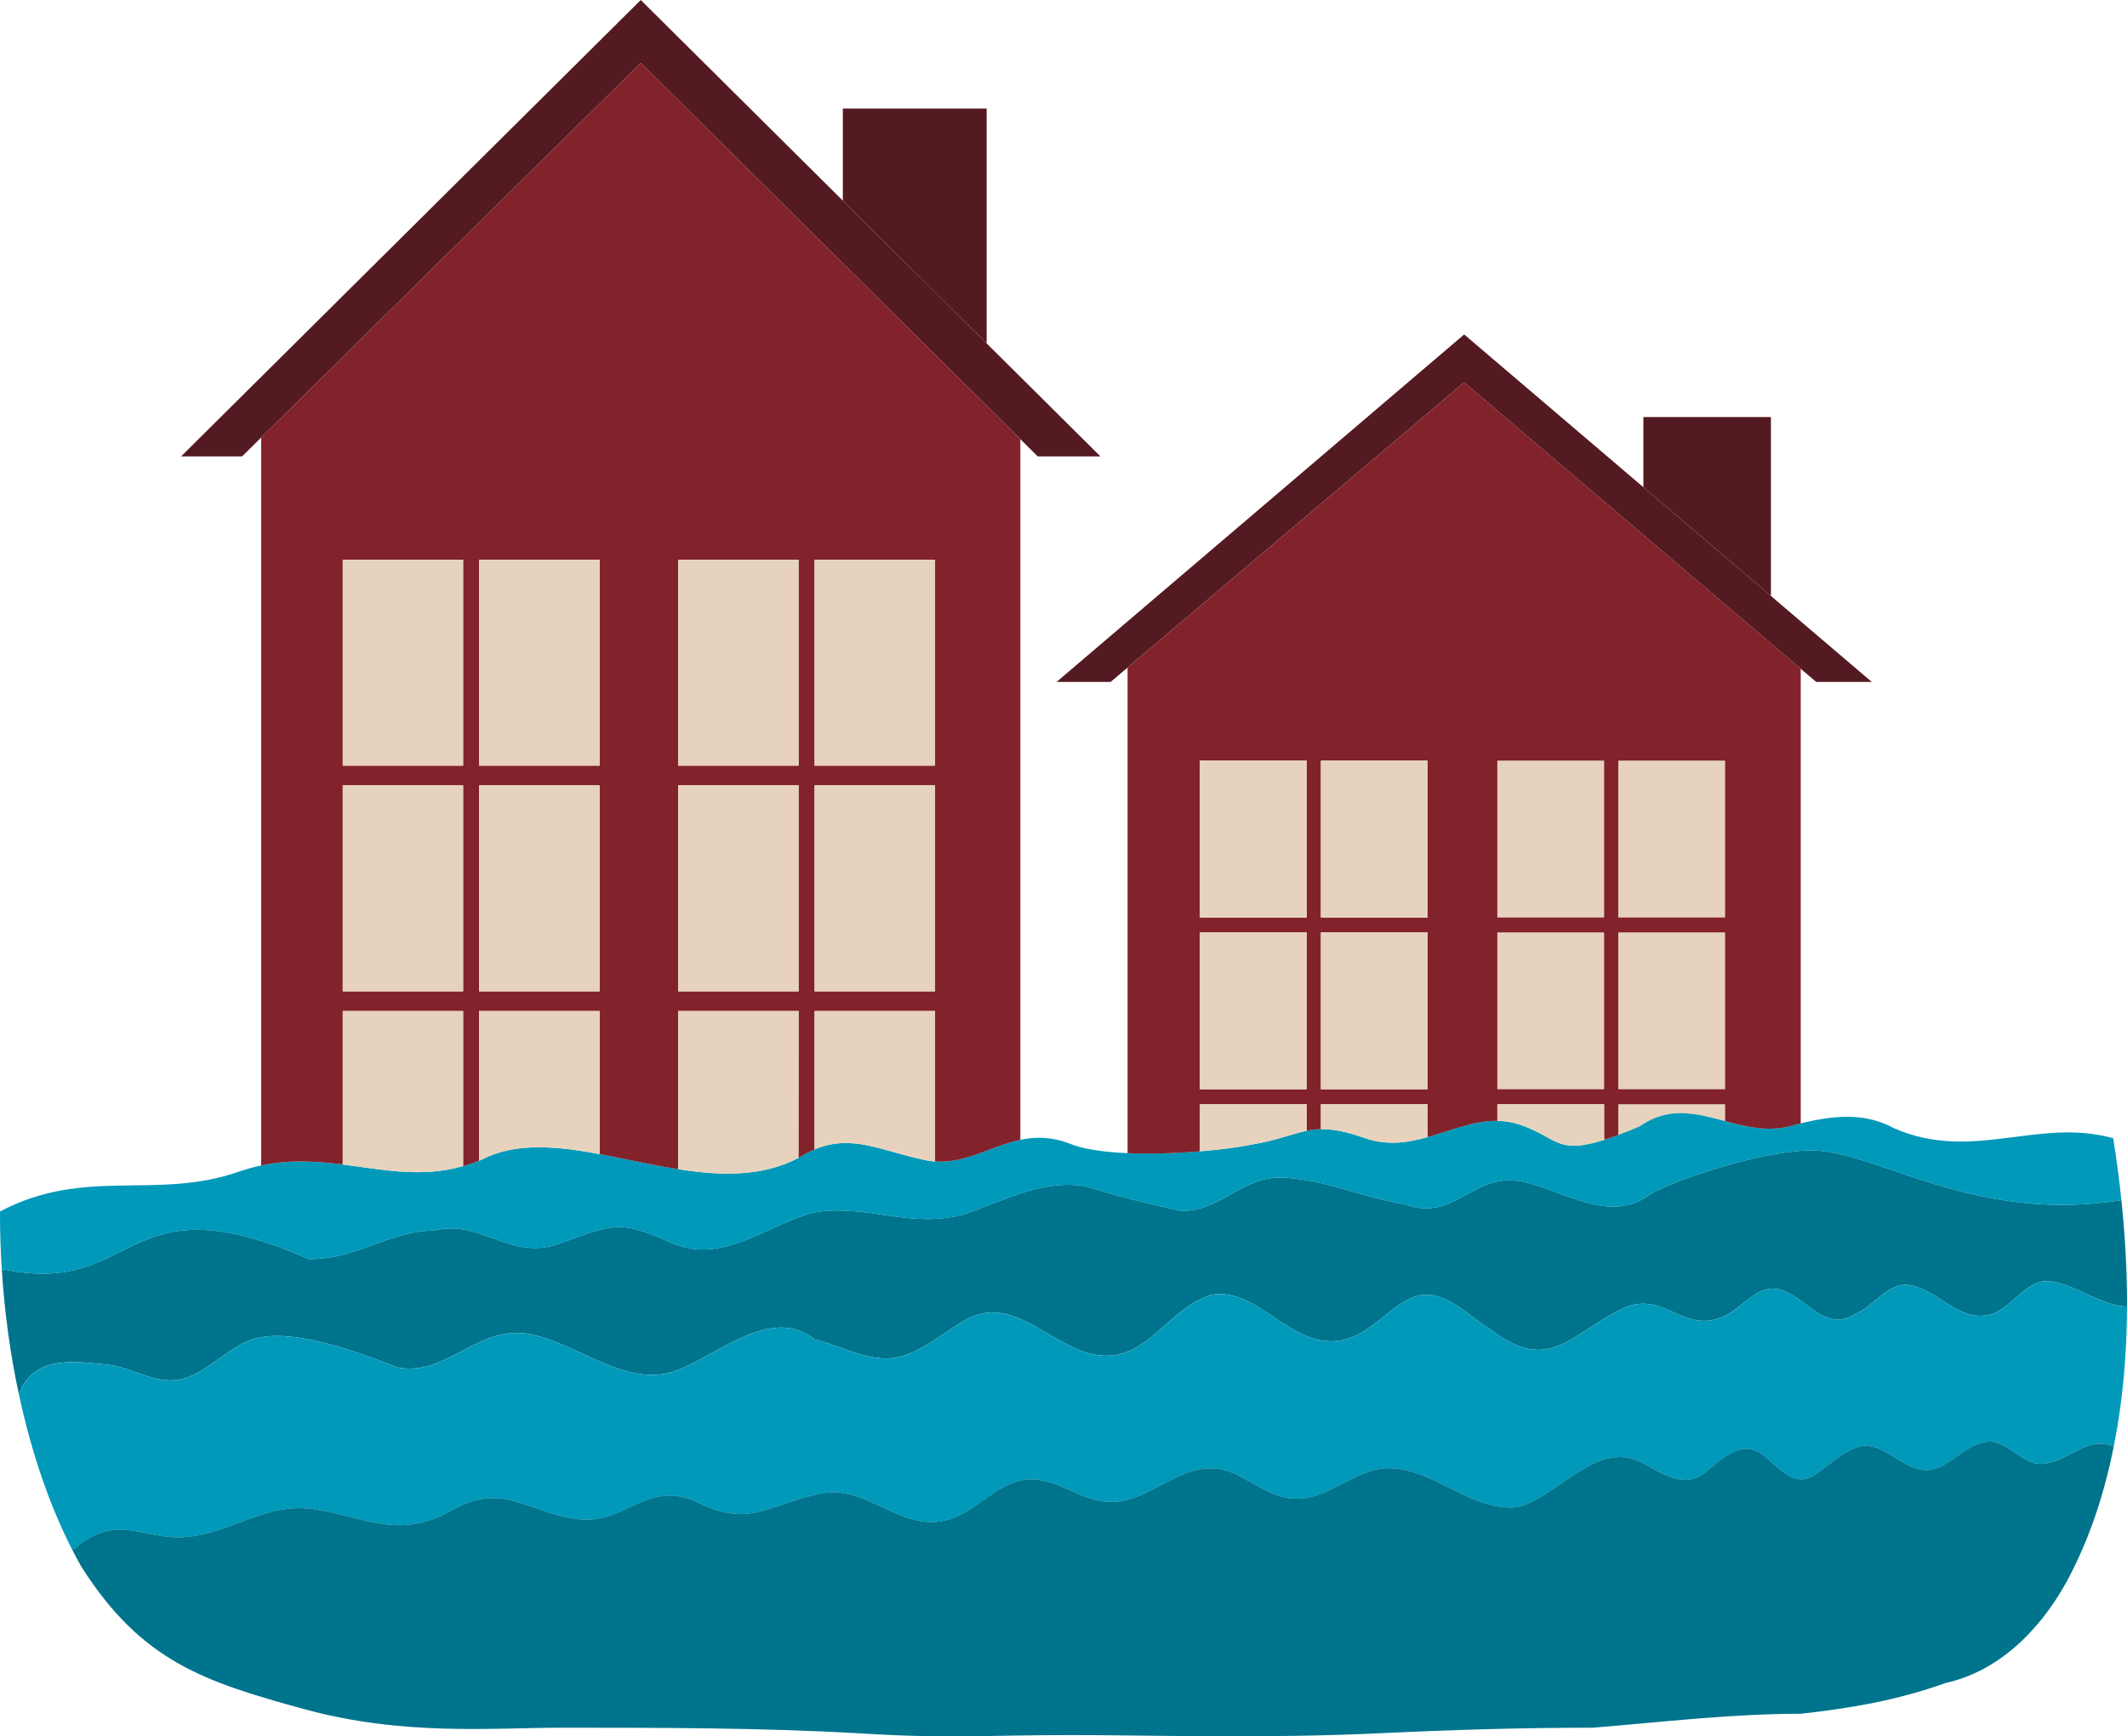<svg id="_лой_2" xmlns="http://www.w3.org/2000/svg" width="1080" height="881.89" viewBox="0 0 1080 881.89"><g id="Nature07_128556214"><g id="Nature07_128556214-2"><path d="M899.2 211.83V302.69L834.43 247.44V211.83H899.2z" fill="#541a21"/><path d="M500.98 55.13V174.42L427.96 101.91V55.13H500.98z" fill="#541a21"/><path d="M950.41 346.35H922.18L914.33 339.67 743.44 194.21 572.52 339.04V339.08L563.93 346.35H536.48L743.44 169.87 834.43 247.44 899.2 302.69 950.41 346.35z" fill="#541a21"/><path d="M558.76 231.81H526.92L518.09 223.06V223.02L325.36 31.96 132.62 222.21 122.9 231.81H91.95L325.36.0 427.96 101.91 500.98 174.42 558.76 231.81z" fill="#541a21"/><path d="M821.71 386.32h54.2v79.66H821.71z" fill="#e7d3bd"/><path d="M760.28 386.32h54.2v79.66H760.28z" fill="#e7d3bd"/><path d="M760.28 473.61h54.2v79.63H760.28z" fill="#e7d3bd"/><path d="M821.71 473.61h54.2v79.63H821.71z" fill="#e7d3bd"/><path d="M875.91 560.86v8.55c-14.54-3.81-28.42-7.81-43.31 2.68-4.04 1.71-7.66 3.15-10.89 4.36v-15.59h54.2z" fill="#e7d3bd"/><path d="M1077.16 609.58c1.87 17.73 2.88 35.85 2.84 54h-.04c-12.36.0-28.03-12.21-39.7-12.91-11.31-.7-18.7 13.34-28.89 16.84-16.49 4.39-25.82-11.16-40.48-14.58-11.98-2.76-18.9 10.5-29.08 14.58-16.87 10.15-25.78-11.62-40.79-12.99-9.1-.85-16.72 9.56-24.61 13.53-21.58 10.81-31.61-13.76-52.92-3.23-25.82 12.83-36.98 32.74-65.59 11.2-11.94-7.19-25.19-22.67-39.66-17.38-10.73 3.89-18.7 14.31-29.01 19.32-29.98 14.66-47.98-24.84-73.95-20.41-22.82 6.88-32.39 34.25-57.97 30.68-23.21-3.27-42.34-31.42-66.64-18.04-13.3 7.31-26.28 20.26-41.6 19.75-12.4-.43-23.44-6.8-35.38-9.68-21.7-17.38-48.95 7.62-69.63 15.63-25.35 9.8-49.92-13.3-74.54-18.2-27.14-5.4-42.38 21.89-68 16.76-18.9-7.58-50.62-19.21-70.22-15.05-14.97 3.15-26.24 19.17-40.94 21.42-12.48 1.87-23.99-6.65-36.2-7.78-15.28-1.44-37.29-5.25-44.56 15.17-4.36-20.22-7.31-41.57-8.67-63.34l1.17-.08c68.86 13.92 59.45-47.16 154.75-5.29 24.5.16 41.21-14.62 63.61-14.47 23.68-6.14 38.45 15.67 63.57 6.61 27.57-9.95 30.48-12.25 56.65-.51 25.97 11.66 48.68-9.1 72.55-15.32 27.26-4.66 49.46 8.9 77.45.58 19.63-6.88 39.04-17.61 60.61-13.84 16.06 4.9 32.27 9.06 48.68 12.48 20.1.16 30.83-17.93 51.71-16.92 21.19 1.05 40.79 10.19 61.51 13.53 25.7 9.37 34.14-16.26 59.22-11.59 20.65 3.85 45.18 22.59 65.98 6.11 17.34-9.14 61.51-22.82 83.4-21.81 33.01 1.52 81.61 37.02 155.29 25.2h.08z" fill="#00748c"/><path d="M1079.96 663.58h.04c-.08 24.03-2.1 48.06-6.73 71.11-14.04-5.64-22.12 7.46-36.12 8.83-10.81 1.01-19.44-14.54-30.48-10.73-10.69 2.14-18.66 15.05-30.05 13.81-11.04-1.21-18.7-12.4-30.1-12.4-11.12 2.26-16.56 9.68-26.01 15.47-10.42 6.38-18.66-6.41-26.79-11.7-10.3-6.65-20.45 3.93-28.54 10.42-11.32 8.16-21.73-.78-32.43-5.95-22.2-10.69-41.56 17.53-61.86 22.98-26.67 3.23-48.49-26.59-75.08-18.2-13.34 4.24-23.72 14.23-38.1 14-11.55-.19-20.65-8.17-31.14-12.83-25.23-11.31-42.38 17.85-66.68 14.19-14.23-2.14-25.74-13.45-40.67-10.81-11.9 2.1-20.8 12.25-31.61 17.69-26.6 13.37-44.32-14.89-69.17-11.12-26.05 4.43-36.82 18.31-63.69 4.98-25.47-12.64-37.05 11.04-60.69 8.32-27.02-3.15-38.57-20.26-66.6-3.38-25.43 13.14-41.56 2.65-66.91-1.59-24.14-4.04-40.83 10.69-63.41 13.73-23.76 3.19-36.67-13.3-59.45 6.3l-.97.51c-11.59-22.63-20.84-49.61-27.1-78.97 7.27-20.41 29.28-16.6 44.56-15.17 12.21 1.13 23.72 9.64 36.2 7.78 14.7-2.26 25.97-18.27 40.94-21.42 19.6-4.16 51.32 7.46 70.22 15.05 25.62 5.13 40.86-22.16 68-16.76 24.61 4.9 49.19 28 74.54 18.2 20.68-8.01 47.94-33.01 69.63-15.63 11.94 2.88 22.98 9.25 35.38 9.68 15.32.5 28.3-12.44 41.6-19.75 24.3-13.38 43.43 14.77 66.64 18.04 25.58 3.58 35.15-23.8 57.97-30.68 25.97-4.43 43.97 35.07 73.95 20.41 10.3-5.02 18.27-15.43 29.01-19.32 14.46-5.29 27.72 10.19 39.66 17.38 28.62 21.54 39.77 1.63 65.59-11.2 21.31-10.54 31.34 14.03 52.92 3.23 7.89-3.97 15.51-14.39 24.61-13.53 15.01 1.36 23.91 23.14 40.79 12.99 10.19-4.08 17.11-17.34 29.08-14.58 14.66 3.42 23.99 18.97 40.48 14.58 10.19-3.5 17.57-17.53 28.89-16.84 11.66.7 27.33 12.91 39.7 12.91z" fill="#0099ba"/><path d="M243.28 589.51c.39-.12.82-.31 1.21-.47 16.99-8.94 37.87-7 59.95-2.88 13.07 2.41 26.52 5.56 39.89 7.66 21.46 3.42 42.58 4 61.08-5.72 2.84-1.79 5.56-3.23 8.2-4.31 18.43-7.74 32.7.19 53.38 4.78 2.68.74 5.25 1.17 7.78 1.32 15.79 1.09 28.46-7.89 43.31-10.96 7.39-1.56 15.32-1.67 24.42 1.67 6.96 3.03 17.85 4.55 30.02 5.09 11.9.51 25 .04 36.78-.93 10.58-.86 20.06-2.14 26.59-3.5 12.83-2.18 20.06-5.44 27.57-6.92 2.33-.51 4.66-.82 7.23-.85 5.72-.12 12.4 1.05 22.09 4.47 11.47 4.04 21.97 2.45 32.11-.43 11.86-3.35 23.29-8.4 35.38-8.24 4.12.08 8.36.74 12.71 2.34 18.12 6.69 18.04 14.85 41.72 7.23 2.14-.66 4.43-1.48 7-2.41 3.23-1.2 6.84-2.64 10.89-4.36 14.89-10.49 28.77-6.49 43.31-2.68 9.6 2.57 19.52 5.05 30.17 3.23 2.76-.7 5.52-1.44 8.24-2.1 16.06-3.81 32.04-5.87 47.4 2.49 39.74 17.38 72.78-5.52 111.24 5.05h.04c1.63 10.27 3.07 20.8 4.16 31.5h-.08c-73.68 11.82-122.28-23.68-155.29-25.2-21.89-1.01-66.06 12.67-83.4 21.81-20.8 16.49-45.33-2.26-65.98-6.11-25.08-4.67-33.52 20.96-59.22 11.59-20.72-3.35-40.32-12.48-61.51-13.53-20.88-1.01-31.61 17.07-51.71 16.92-16.41-3.43-32.62-7.58-48.68-12.48-21.58-3.77-40.98 6.96-60.61 13.84-28 8.32-50.2-5.25-77.45-.58-23.87 6.22-46.58 26.99-72.55 15.32-26.17-11.74-29.08-9.45-56.65.51-25.12 9.06-39.89-12.75-63.57-6.61-22.4-.16-39.11 14.62-63.61 14.47-95.3-41.88-85.89 19.21-154.75 5.29l-1.17.08c-.62-9.41-.93-18.94-.93-28.46v-1.13c43.27-22.82 79.24-5.52 121.31-20.22 3.85-1.32 7.62-2.37 11.31-3.15 14.58-3.07 28.07-2.14 41.25-.51 20.37 2.6 39.93 6.92 61.28.85 2.68-.74 5.36-1.63 8.13-2.76z" fill="#0099ba"/><path d="M1037.15 743.52c14-1.36 22.09-14.47 36.12-8.83-4.86 24.49-12.64 47.86-24.11 69.01-14.15 25.55-35.38 45.41-61.28 51.09-23.6 8.52-47.63 12.79-73.56 15.63-35.34.0-70.3 4.24-105.64 7.08-35.38.0-70.1 1.01-108.44 2.84-57.85 2.76-119.13.9-155.45.9-44.87.0-63.84 1.94-108.63-.9-49.5-2.84-101.36-2.84-150.9-2.84-35.34.0-80.68 4.39-131.26-9.56-49.61-13.65-81.92-23.8-112.56-72.01-1.63-2.84-3.19-5.75-4.74-8.75l.97-.51c22.78-19.6 35.69-3.11 59.45-6.3 22.59-3.03 39.27-17.77 63.41-13.73 25.35 4.24 41.49 14.74 66.91 1.59 28.03-16.87 39.58.24 66.6 3.38 23.64 2.72 35.23-20.96 60.69-8.32 26.87 13.34 37.64-.55 63.69-4.98 24.85-3.77 42.57 24.49 69.17 11.12 10.81-5.44 19.71-15.59 31.61-17.69 14.93-2.64 26.44 8.67 40.67 10.81 24.3 3.66 41.45-25.5 66.68-14.19 10.5 4.66 19.6 12.64 31.14 12.83 14.38.23 24.77-9.76 38.1-14 26.59-8.39 48.41 21.43 75.08 18.2 20.3-5.44 39.66-33.67 61.86-22.98 10.69 5.17 21.11 14.11 32.43 5.95 8.09-6.5 18.23-17.07 28.54-10.42 8.13 5.29 16.37 18.08 26.79 11.7 9.45-5.79 14.89-13.22 26.01-15.47 11.39.0 19.05 11.2 30.1 12.4 11.39 1.24 19.36-11.66 30.05-13.81 11.04-3.81 19.67 11.74 30.48 10.73z" fill="#00748c"/><path d="M914.33 339.7v230.84c-2.72.66-5.48 1.4-8.24 2.1-10.65 1.83-20.57-.66-30.17-3.23v-8.55h-54.2v15.59c-2.56.93-4.86 1.75-7 2.41l-.23-.78v-17.22h-54.2v8.44c-12.09-.16-23.52 4.9-35.38 8.24v-16.68h-54.2v12.64c-2.57.04-4.9.35-7.23.85v-13.49h-54.2v23.52l.04.39c-11.78.97-24.88 1.44-36.78.93v-246.66l170.92-144.83 170.88 145.45v.04zm-38.42 213.53V473.6h-54.2v79.63h54.2zm0-87.25v-79.66h-54.2v79.66h54.2zm-61.43 87.25V473.6h-54.2v79.63h54.2zm0-87.25v-79.66h-54.2v79.66h54.2zm-89.58 87.25V473.6h-54.2v79.63h54.2zm0-87.25v-79.66h-54.2v79.66h54.2zm-61.43 87.25V473.6h-54.2v79.63h54.2zm0-87.25v-79.66h-54.2v79.66h54.2z" fill="#82222b"/><path d="M814.48 578.08l.23.78c-23.68 7.62-23.6-.54-41.72-7.23-4.36-1.59-8.59-2.26-12.71-2.34v-8.44h54.2v17.22z" fill="#e7d3bd"/><path d="M724.9 560.86v16.68c-10.15 2.88-20.65 4.47-32.11.43-9.68-3.42-16.37-4.59-22.09-4.47v-12.64h54.2z" fill="#e7d3bd"/><path d="M670.7 473.61h54.2v79.63H670.7z" fill="#e7d3bd"/><path d="M670.7 386.32h54.2v79.66H670.7z" fill="#e7d3bd"/><path d="M663.47 574.31v.04c-7.5 1.48-14.74 4.75-27.57 6.92-6.53 1.36-16.02 2.64-26.59 3.5l-.04-.39v-23.52h54.2v13.45z" fill="#e7d3bd"/><path d="M609.27 473.61h54.2v79.63H609.27z" fill="#e7d3bd"/><path d="M609.27 386.32h54.2v79.66H609.27z" fill="#e7d3bd"/><path d="M518.09 578.9v.04c-14.85 3.07-27.53 12.05-43.31 10.96v-76.4h-61.16v70.3c-2.64 1.09-5.37 2.52-8.2 4.31l.08-74.61h-61.16v80.33c-13.37-2.1-26.83-5.25-39.89-7.66V513.5h-61.16v76.01c-2.76 1.13-5.44 2.02-8.13 2.76V513.5h-61.12v76.83l-.16 1.09c-13.18-1.63-26.67-2.57-41.25.51V222.21L325.36 31.96l192.73 191.06V578.9zm-43.31-75.39V398.88h-61.16v104.63h61.16zm0-114.62v-104.59h-61.16v104.59h61.16zm-69.29 114.62V398.88h-61.16v104.63h61.16zm0-114.62v-104.59h-61.16v104.59h61.16zM304.44 503.51V398.88h-61.16v104.63h61.16zm0-114.62v-104.59h-61.16v104.59h61.16zm-69.29 114.62V398.88h-61.12v104.63h61.12zm0-114.62v-104.59h-61.12v104.59h61.12z" fill="#82222b"/><path d="M474.78 513.5v76.4c-2.53-.16-5.09-.58-7.78-1.32-20.68-4.59-34.95-12.52-53.38-4.78v-70.3h61.16z" fill="#e7d3bd"/><path d="M413.62 398.88h61.16v104.63H413.62z" fill="#e7d3bd"/><path d="M413.62 284.3h61.16v104.59H413.62z" fill="#e7d3bd"/><path d="M344.33 398.88h61.16v104.63H344.33z" fill="#e7d3bd"/><path d="M344.33 284.3h61.16v104.59H344.33z" fill="#e7d3bd"/><path d="M405.49 513.5l-.08 74.61c-18.51 9.72-39.62 9.14-61.08 5.72V513.5h61.16z" fill="#e7d3bd"/><path d="M304.44 513.5v72.67c-22.08-4.12-42.96-6.06-59.95 2.88-.39.16-.82.35-1.21.47v-76.01h61.16z" fill="#e7d3bd"/><path d="M243.28 398.88h61.16v104.63H243.28z" fill="#e7d3bd"/><path d="M243.28 284.3h61.16v104.59H243.28z" fill="#e7d3bd"/><path d="M235.15 513.5v78.77c-21.34 6.06-40.9 1.75-61.28-.85l.16-1.09v-76.83h61.12z" fill="#e7d3bd"/><path d="M174.03 398.88h61.12v104.63H174.03z" fill="#e7d3bd"/><path d="M174.03 284.3h61.12v104.59H174.03z" fill="#e7d3bd"/></g></g></svg>